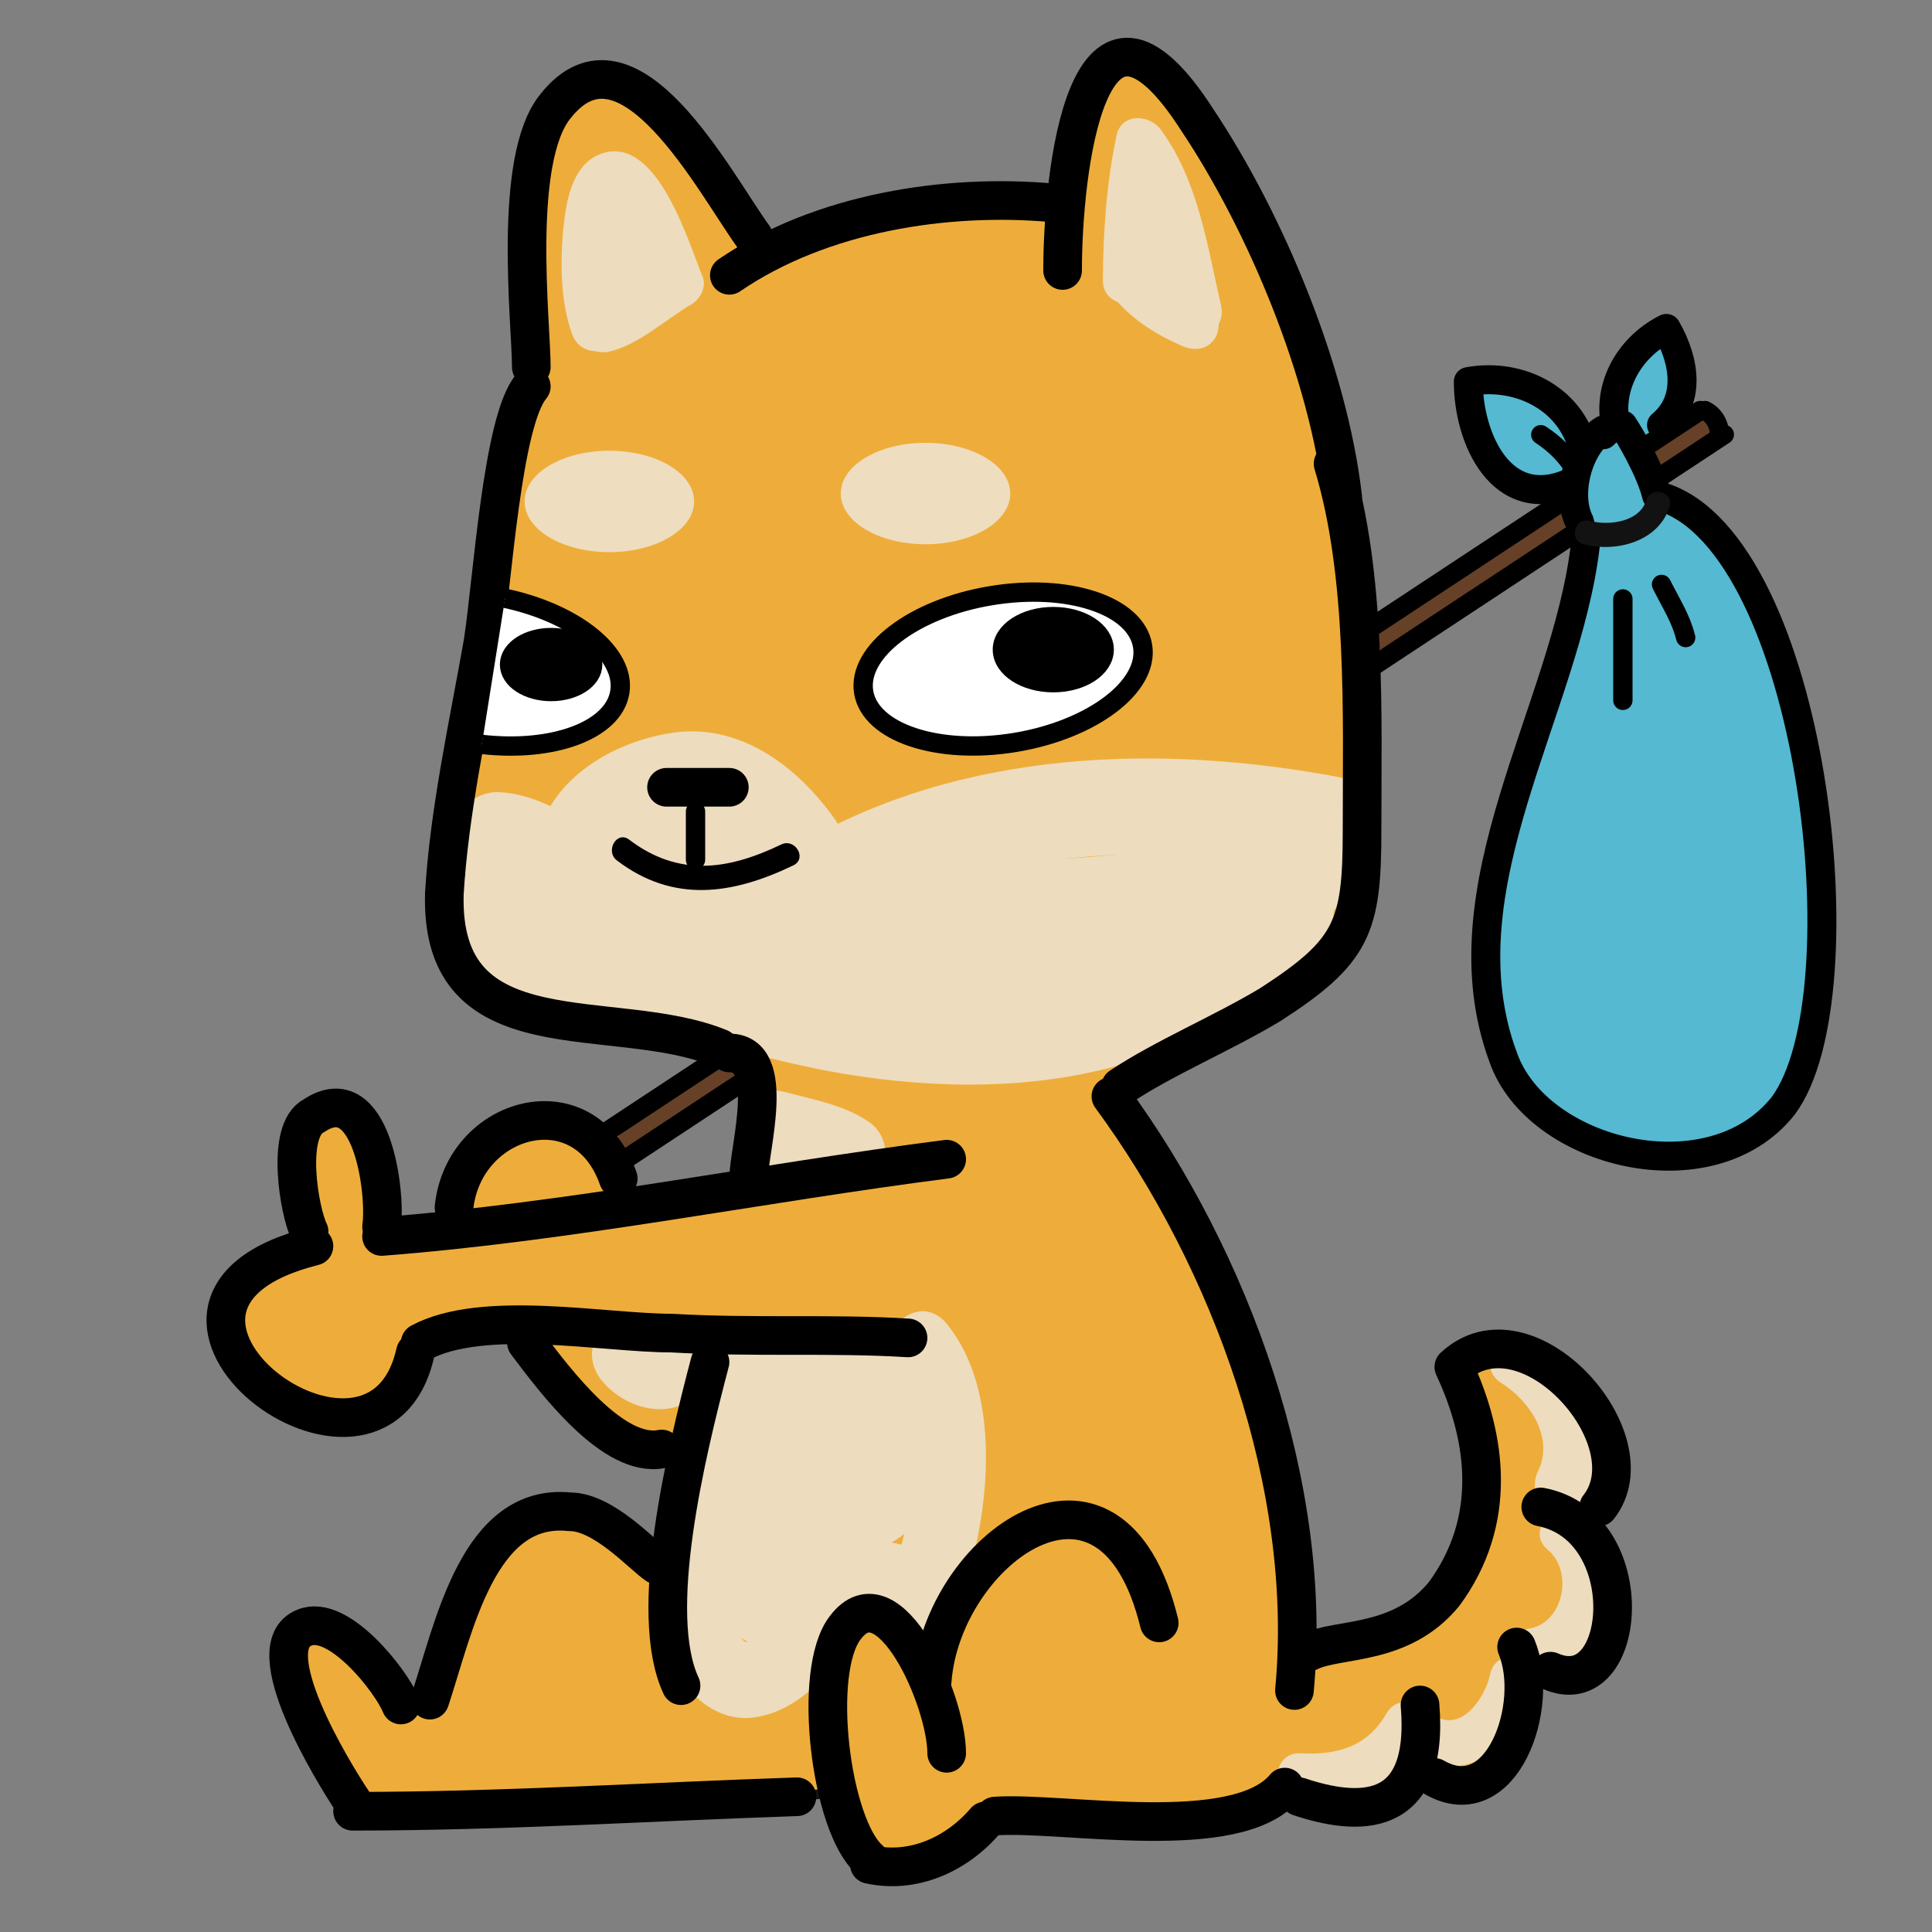 <?xml version="1.0" encoding="utf-8"?>
<!-- Generator: Adobe Illustrator 16.0.0, SVG Export Plug-In . SVG Version: 6.00 Build 0)  -->
<!DOCTYPE svg PUBLIC "-//W3C//DTD SVG 1.1//EN" "http://www.w3.org/Graphics/SVG/1.1/DTD/svg11.dtd">
<svg version="1.1" xmlns="http://www.w3.org/2000/svg" xmlns:xlink="http://www.w3.org/1999/xlink" x="0px" y="0px" width="100px"
	 height="100px" viewBox="0 0 100 100" enable-background="new 0 0 100 100" xml:space="preserve">
<rect x="0" y="0" width="100" height="100" fill="#808080" stroke="none"/>
<g id="Layer_3">
	
		<path fill="#EEAD3A" stroke="#121212" stroke-width="0.5" stroke-linecap="round" stroke-linejoin="round" stroke-miterlimit="10" d="
		M37.25,54.25c-5.5-2.25-14.5,0.5-14.25-8c0.25-4.25,1.25-8.75,2-13C25.5,30,26,21.75,27.5,20v-1c0-2.25-1-10.75,1.25-13.5
		C32.5,0.75,37,9.5,39,12.25l0.454,0.968c4.528-2.428,10.179-3.16,15.046-2.718l0.667,0.01C55.659,5.207,57.371-0.995,62,6.25
		c3.5,5.25,6.75,13,7.5,19.5L69,24c1.75,5.75,1.5,13,1.5,19c0,5-0.5,6.25-4.75,9c-2.5,1.5-5.5,2.75-7.75,4.25l-0.5,0.5
		c5.839,7.94,9.932,18.717,9.63,28.661l0.62,0.089c1.5-0.75,4.75-0.25,7-3c2.75-3.75,2.25-8,0.5-11.75C79,67.25,85.5,74.5,82.75,78
		l-0.858,1.102c2.768,2.682,1.69,8.855-1.642,7.398l-1.75-1.25c1.25,3-0.75,8.75-4.25,6.75l-0.937-0.795
		c-0.823,2.911-3.68,2.59-6.063,1.795l-0.75-0.5c-2.5,3-11.5,1.25-15,1.5L51,94.25C49.5,96,47.25,97,45,96.5v-0.25
		c-0.684-0.598-1.25-1.926-1.63-3.506L41.25,93c-7.5,0.25-15.25,0.75-23,0.75v-0.5c-1-1.5-5-8-2.5-9c1.75-0.75,4.5,2.75,5,4
		l1.5-0.25c1.25-3.75,2.5-10.25,7.25-9.75c1.75,0,3.75,2.25,4.5,2.75l0.626,0.555c0.151-2.111,0.558-4.408,1.023-6.543L34.25,75
		c-2.5,0.5-5.5-3.5-7-5.5l-0.164-0.932c-2.027-0.015-3.953,0.187-5.336,0.932L21.5,70c-2,9-17.25-2.5-5.25-5.5L16,63.75
		c-0.5-1-1.25-5.25,0.25-6c3-2,3.75,4,3.5,5.75V64c1.226-0.095,2.452-0.209,3.678-0.339L23.5,62.5C24,57.75,30.25,56,32,61
		l0.543,1.466c2.042-0.306,4.085-0.629,6.128-0.95L38.75,61c0-1.5,1.5-6.5-1-6.5L37.25,54.25z"/>
</g>
<g id="Layer_4">
	
		<ellipse class="blog_eyebrow" fill="#EEDDBF" stroke="#EEDDBF" stroke-width="0.25" stroke-miterlimit="10" cx="47.904" cy="25.545" rx="4.262" ry="2.5"/>
	
		<ellipse class="blog_eyebrow" fill="#EEDDBF" stroke="#EEDDBF" stroke-width="0.25" stroke-miterlimit="10" cx="31.54" cy="25.954" rx="4.262" ry="2.5"/>
	<g>
		<g>
			<path fill="#EDDCBE" d="M32.039,16.669c-0.402-1.065-0.407-2.274-0.424-3.398c-0.013-0.857-0.133-2.383,0.508-3.078
				c-0.528,0.572-0.798-0.226-0.233,0.551c0.307,0.423,0.551,0.894,0.791,1.356c0.486,0.939,0.876,1.924,1.28,2.9
				c0.192-0.471,0.383-0.941,0.575-1.412c-0.732,0.426-1.448,0.881-2.168,1.328c-0.44,0.272-1.083,0.786-1.534,0.879
				c-1.578,0.328-0.908,2.738,0.665,2.411c1.503-0.313,2.992-1.699,4.298-2.46c0.439-0.255,0.785-0.902,0.575-1.412
				c-0.734-1.773-2.303-7.178-5.086-6.43c-1.586,0.427-1.95,2.309-2.104,3.707c-0.198,1.782-0.195,4.02,0.446,5.721
				C30.191,18.827,32.609,18.181,32.039,16.669L32.039,16.669z"/>
		</g>
	</g>
	<g>
		<g>
			<path fill="#EDDCBE" d="M30.583,11.001c0.15,1.441,0.183,2.892,0.333,4.333c0.164,1.568,2.524,1.644,2.5,0
				c-0.018-1.185-0.189-2.368-0.544-3.5c-0.762,0.321-1.523,0.643-2.285,0.963c0.379,0.563,0.773,1.115,1.167,1.667
				c0.928,1.3,3.097,0.054,2.158-1.262c-0.394-0.552-0.788-1.104-1.167-1.667c-0.762-1.13-2.729-0.452-2.285,0.963
				c0.292,0.931,0.441,1.859,0.456,2.834c0.833,0,1.667,0,2.5,0c-0.15-1.441-0.183-2.892-0.333-4.333
				c-0.071-0.677-0.515-1.25-1.25-1.25C31.206,9.751,30.513,10.322,30.583,11.001L30.583,11.001z"/>
		</g>
	</g>
	<g>
		<g>
			<path fill="#EDDCBE" d="M59.583,14.501c0.015-2.283,0.146-4.598,0.622-6.834c-0.762,0.099-1.522,0.199-2.284,0.298
				c1.815,2.48,2.204,5.611,2.874,8.535c0.611-0.471,1.224-0.941,1.836-1.412c-0.922-0.488-1.717-1.023-2.414-1.805
				c-1.076-1.205-2.838,0.569-1.768,1.768c0.834,0.934,1.818,1.612,2.92,2.195c0.986,0.522,2.085-0.326,1.836-1.412
				c-0.717-3.131-1.181-6.475-3.126-9.131c-0.582-0.795-2.036-0.864-2.284,0.298c-0.523,2.454-0.696,4.994-0.712,7.499
				C57.072,16.114,59.572,16.113,59.583,14.501L59.583,14.501z"/>
		</g>
	</g>
	<g>
		<g>
			<path fill="#EDDCBE" d="M58.417,11.501c0,0.519,0.003,1.038,0.026,1.557c0.021,0.495,0.009,1.153,0.311,1.574
				c0.396,0.553,1.081,0.817,1.71,0.448c0.547-0.32,0.846-1.155,0.448-1.71c-0.097-0.135,0.115,0.354,0.061,0.125
				c-0.062-0.259,0.032,0.321-0.001,0c-0.022-0.225-0.03-0.451-0.038-0.677c-0.017-0.438-0.017-0.877-0.017-1.316
				C60.917,9.889,58.417,9.889,58.417,11.501L58.417,11.501z"/>
		</g>
	</g>
	<g>
		<g>
			<path fill="#EDDCBE" d="M57.783,15.552c0.922,1.066,2.139,1.804,3.419,2.362c0.624,0.273,1.336,0.19,1.71-0.448
				c0.313-0.535,0.177-1.438-0.448-1.71c-1.103-0.481-2.118-1.053-2.913-1.972C58.494,12.563,56.733,14.339,57.783,15.552
				L57.783,15.552z"/>
		</g>
	</g>
	<g>
		<g>
			<path fill="#EDDCBE" d="M32.744,44.333c0.28-0.926,2.184-1.347,3.011-1.528c1.403-0.307,2.98,1.827,3.586,2.792
				c1.71,2.723,6.038,0.215,4.317-2.523c-1.886-3.003-5.051-5.691-8.823-5.149c-2.885,0.415-6.028,2.155-6.913,5.079
				C26.987,46.098,31.813,47.41,32.744,44.333L32.744,44.333z"/>
		</g>
	</g>
	<g>
		<g>
			<path fill="#EDDCBE" d="M30.428,42.843c-1.372-0.903-2.921-1.762-4.595-1.841c-1.362-0.064-2.5,1.186-2.5,2.5
				c0,1.412,1.139,2.436,2.5,2.5c0.256,0.015,0.173,0.003-0.249-0.037c0.106,0.025,0.211,0.054,0.315,0.088
				c0.114,0.037,0.227,0.078,0.338,0.123c-0.599-0.229,0.018,0.024,0.119,0.074c0.536,0.265,1.048,0.582,1.547,0.91
				c1.14,0.75,2.759,0.231,3.42-0.897C32.042,45.041,31.564,43.59,30.428,42.843L30.428,42.843z"/>
		</g>
	</g>
	<g>
		<g>
			<path fill="#EDDCBE" d="M43.928,47.994c7.247-4.198,16.179-4.449,24.24-2.915c3.15,0.6,4.495-4.219,1.33-4.821
				c-9.398-1.789-19.64-1.478-28.093,3.419C38.617,45.292,41.133,49.613,43.928,47.994L43.928,47.994z"/>
		</g>
	</g>
	<g>
		<g>
			<path fill="#EDDCBE" d="M23.5,46.835c-0.053,0.788,0.072,1.392,0.256,2.165c0.7,2.943,4.625,1.968,4.911-0.665
				c0.064-0.555,0.12-1.11,0.167-1.667c-1.667,0-3.333,0-5,0c0.328,3.039,1.802,4.526,4.648,5.536
				c1.48,0.524,3.158,0.532,4.688,0.875c3.524,0.788,6.928,1.905,10.5,2.5c9.809,1.632,20.349,0.02,25.822-9.149
				c1.657-2.775-2.666-5.289-4.316-2.523c-4.232,7.088-11.866,7.616-19.28,6.931c-3.89-0.359-7.628-1.626-11.396-2.58
				c-0.913-0.231-5.532-0.362-5.665-1.589c-0.346-3.198-4.698-3.236-5,0c-0.047,0.557-0.103,1.112-0.167,1.667
				c1.637-0.222,3.274-0.443,4.911-0.665c-0.026-0.278-0.051-0.557-0.077-0.835C28.714,43.614,23.713,43.635,23.5,46.835
				L23.5,46.835z"/>
		</g>
	</g>
	<g>
		<g>
			<path fill="#EDDCBE" d="M64,45.335c0.004,0.597,0.045,1.194,0.013,1.791c-0.025,0.277-0.014,0.202,0.035-0.226
				c-0.035,0.206-0.229,0.589,0.087-0.096c-0.021,0.036-0.041,0.071-0.063,0.107c0.133-0.236,0.315-0.424,0.548-0.564
				c0.093-0.061,1.038-0.198,0.547-0.178c-1.361,0.055-2.5,1.096-2.5,2.5c0,1.321,1.138,2.555,2.5,2.5
				c1.789-0.072,3.027-1.016,3.635-2.675c0.357-0.976,0.206-2.14,0.198-3.158c-0.01-1.363-1.13-2.5-2.5-2.5
				C65.145,42.835,63.99,43.972,64,45.335L64,45.335z"/>
		</g>
	</g>
	<g>
		<g>
			<path fill="#EDDCBE" d="M62.002,43.757c-5.075,0.736-10.609,0.907-15.74,1.047c-2.063,0.056-4.155-0.832-6.189-1.098
				c-0.723-0.068-1.436-0.194-2.138-0.376c-1.485-0.344-1.509-1.123-0.968,0.52c-0.383,0.941-0.766,1.882-1.149,2.823
				c0.227-0.032,0.453-0.063,0.68-0.095c-0.642-1.523-1.284-3.046-1.926-4.569c-2.08,0.903-3.879,1.286-5.673,2.725
				c-1.263,1.012-0.792,3.202,0.506,3.926c3.858,2.155,9.242,2.229,13.531,2.985c6.285,1.109,11.988,0.618,18.229-0.566
				c3.165-0.602,1.821-5.42-1.33-4.822c-5.349,1.016-10.172,1.52-15.57,0.567c-3.675-0.648-9.033-0.637-12.336-2.481
				c0.169,1.309,0.337,2.618,0.506,3.926c1.168-0.937,3.25-1.33,4.661-1.942c2.809-1.219,0.63-4.976-1.926-4.569
				c-0.746,0.119-1.227,0.24-1.874,0.599c-0.941,0.521-1.491,1.785-1.149,2.823c1.159,3.516,7.451,3.451,10.283,4.1
				c3.479,0.798,6.807,0.327,10.308-0.04c3.532-0.37,7.057-0.148,10.595-0.661C66.513,48.118,65.155,43.3,62.002,43.757
				L62.002,43.757z"/>
		</g>
	</g>
	<g>
		<g>
			<path fill="#EDDCBE" d="M39.668,60.143c1.163,0.318,2.369,0.463,3.386,1.145c0.315-1.165,0.631-2.329,0.946-3.494
				c-1.233,0.015-2.45,0.198-3.665,0.401c-1.009,0.168-1.559,1.398-1.31,2.306c0.292,1.062,1.299,1.478,2.307,1.31
				c0.89-0.147,1.764-0.256,2.668-0.267c1.937-0.022,2.464-2.477,0.946-3.494c-1.298-0.87-2.805-1.118-4.281-1.521
				C38.329,55.888,37.338,59.506,39.668,60.143L39.668,60.143z"/>
		</g>
	</g>
	<g>
		<g>
			<path fill="#EDDCBE" d="M46.341,71.159c1.996,2.428,0.662,8.219-0.315,10.843c0.918-0.374,1.836-0.747,2.754-1.121
				c-1.894-1.095-3.541-1.533-5.567-0.55c-0.961,0.467-4.103,5.43-4.76,4.556c-1.199-1.593,0.022-5.275,0.461-6.931
				c0.543-2.046,1.328-4.099,2.539-5.844c1-1.442-0.638-3.089-2.118-2.754c-0.223,0.033-0.446,0.066-0.668,0.1
				c-2.444,0.098-2.385,3.545,0,3.75c1.96,0.168,3.912-0.285,5.857,0.053c0.166,0.029,0.258,2.867,0.002,3.176
				c-0.828,0.999-2.595,1.294-3.588,2.185c-1.216,1.089-2.061,2.367-2.891,3.766c1.143,0.149,2.285,0.299,3.427,0.448
				c-0.233-1.483,0.086-3.032,0.429-4.469c0.196-0.819,0.509-1.586,0.891-2.332c0.149-0.22,0.298-0.438,0.447-0.658
				c0.056-1.417-0.302-1.646-1.074-0.684c-2.229,0.865-1.26,4.493,0.997,3.615c1.658-0.645,3.671-2.07,3.523-4.142
				c-0.128-1.789-1.587-3.577-3.605-2.894c-4.725,1.603-5.912,8.19-5.225,12.559c0.265,1.68,2.669,1.728,3.427,0.448
				c0.739-1.247,1.421-2.365,2.642-3.21c0.928-0.643,2.027-0.974,2.91-1.701c1.465-1.208,1.521-2.926,1.537-4.702
				c0.056-6.383-4.832-4.789-9.708-5.208c0,1.25,0,2.5,0,3.75c0.584-0.023,1.094-0.104,1.666-0.234
				c-0.706-0.918-1.412-1.836-2.118-2.754c-2.808,4.048-4.514,10.207-3.577,15.079c0.393,2.047,2.31,3.943,4.485,3.583
				c1.386-0.229,2.398-0.968,3.399-1.92c1.432-1.359,1.769-4.345,4.366-2.843c1.119,0.646,2.335,0.004,2.754-1.121
				c1.553-4.17,2.378-10.809-0.649-14.491C47.456,66.638,44.818,69.307,46.341,71.159L46.341,71.159z"/>
		</g>
	</g>
	<g>
		<g>
			<path fill="#EDDCBE" d="M31.174,71.492c1.09,1.291,3.101,1.97,4.605,0.96c0.847-0.568,1.213-1.643,0.673-2.565
				c-0.492-0.84-1.716-1.243-2.565-0.673c-0.348,0.233,0.406-0.099,0.013,0.014c0.302-0.028,0.348-0.041,0.139-0.036
				c0.291,0.049,0.333,0.049,0.125,0c-0.192-0.066-0.167-0.056,0.075,0.033c-0.084-0.046-0.165-0.096-0.242-0.151
				c0.369,0.246-0.098-0.145-0.173-0.233c-0.66-0.781-1.975-0.677-2.651,0C30.406,69.608,30.516,70.712,31.174,71.492L31.174,71.492
				z"/>
		</g>
	</g>
	<g>
		<g>
			<path fill="#EDDCBE" d="M67.332,93.25c2.744,0.151,5.178-0.843,6.579-3.286c0.804-1.4-1.356-2.659-2.158-1.262
				c-0.979,1.706-2.543,2.151-4.421,2.048C65.721,90.661,65.729,93.162,67.332,93.25L67.332,93.25z"/>
		</g>
	</g>
	<g>
		<g>
			<path fill="#EDDCBE" d="M73.201,91.079c2.842,1.249,5.748-0.853,6.336-3.747c0.32-1.573-2.09-2.243-2.41-0.664
				c-0.217,1.066-1.319,2.844-2.664,2.253C73.002,88.278,71.729,90.432,73.201,91.079L73.201,91.079z"/>
		</g>
	</g>
	<g>
		<g>
			<path fill="#EDDCBE" d="M79.83,86.705c3.555-0.628,4.765-5.998,2.052-8.256c-1.229-1.023-3.008,0.735-1.768,1.768
				c1.334,1.11,0.827,3.765-0.948,4.078C77.58,84.575,78.254,86.983,79.83,86.705L79.83,86.705z"/>
		</g>
	</g>
	<g>
		<g>
			<path fill="#EDDCBE" d="M77.701,71.579c1.495,0.938,2.776,2.861,1.885,4.623c-0.326,0.644-0.102,1.711,0.747,1.836
				c0.281,0.042,0.552,0.126,0.833,0.167c0.577,0.086,1.086-0.053,1.411-0.574c0.51-0.817,0.777-1.664,0.671-2.631
				c-0.174-1.585-2.676-1.602-2.5,0c0.062,0.563-0.033,0.894-0.329,1.369c0.471-0.191,0.94-0.383,1.411-0.574
				c-0.281-0.042-0.552-0.126-0.833-0.167c0.249,0.611,0.498,1.224,0.747,1.836c1.534-3.03-0.06-6.336-2.781-8.043
				C77.593,68.562,76.34,70.725,77.701,71.579L77.701,71.579z"/>
		</g>
	</g>
	<g>
		<g>
			<g>
				<path class="bag_group" fill="#664127" d="M32.94,59.609c1.544-1.497,3.431-2.663,5.374-3.569c0.73-0.341,0.095-1.418-0.631-1.08
					c-2.037,0.951-4.007,2.195-5.626,3.765C31.477,59.287,32.361,60.17,32.94,59.609L32.94,59.609z"/>
			</g>
		</g>
		<g>
			<g>
				<path class="bag_group" fill="#664127" d="M71.979,33.54c3.11-2.178,6.688-3.613,9.461-6.264c0.583-0.558-0.302-1.44-0.885-0.884
					c-2.69,2.573-6.188,3.954-9.207,6.069C70.693,32.919,71.317,34.003,71.979,33.54L71.979,33.54z"/>
			</g>
		</g>
		<g>
			<g>
				<path class="bag_group" fill="#664127" d="M86.538,24.149c0.287-0.49,1.347-1.122,1.959-1.38c0.313-0.132,0.536-0.408,0.437-0.769
					c-0.081-0.296-0.454-0.569-0.769-0.437c-0.562,0.236-1.071,0.542-1.566,0.896c-0.403,0.29-0.883,0.619-1.141,1.058
					C85.05,24.215,86.131,24.844,86.538,24.149L86.538,24.149z"/>
			</g>
		</g>
	</g>
	<g>
		<g>
			<g>
				<path class="bag_group" fill="#54B9D1" d="M81.131,23.296c-0.321-0.207-0.733-0.385-0.958-0.708c-0.309-0.443-0.489-0.923-0.914-1.285
					c-0.649-0.553-1.904-0.45-2.089,0.551c-0.153,0.83-0.002,1.557,0.438,2.276c0.471-0.612,0.94-1.224,1.411-1.836
					c-0.197-0.036-0.117,0.017,0.241,0.159c0.174,0.16-0.067-0.126-0.089-0.163c-0.128-0.226-0.228-0.469-0.33-0.706
					c-0.23-0.531-0.445-1.029-0.833-1.468c-0.295,0.711-0.589,1.422-0.884,2.134c0.646,0.02,1.12,0.293,1.555,0.758
					c0.45,0.482,0.421,1.324,0.804,1.873c0.389,0.558,1.087,0.813,1.71,0.448c0.553-0.323,0.839-1.15,0.448-1.71
					c-0.19-0.273-0.259-0.662-0.375-1c-0.204-0.592-0.529-1.067-0.954-1.522c-0.821-0.88-2.007-1.309-3.188-1.346
					c-1.153-0.036-1.569,1.358-0.884,2.134c-0.194-0.22,0.037,0.083,0.061,0.125c0.071,0.128,0.13,0.263,0.19,0.396
					c0.132,0.292,0.252,0.588,0.387,0.878c0.277,0.601,0.764,1.323,1.477,1.421c1.007,0.138,2.047-0.797,1.411-1.836
					c-0.05-0.077-0.098-0.157-0.141-0.238c-0.05-0.223-0.065-0.26-0.046-0.111c-0.696,0.184-1.393,0.368-2.089,0.551
					c0.362,0.309,0.505,0.817,0.821,1.179c0.442,0.507,0.996,0.844,1.557,1.204C81.23,26.328,82.482,24.164,81.131,23.296
					L81.131,23.296z"/>
			</g>
		</g>
		<g>
			<g>
				<path class="bag_group" fill="#54B9D1" d="M84.483,18.119c-0.577,0.993-1.144,2.075-1.108,3.256c0.022,0.737,0.797,1.521,1.582,1.206
					c1.348-0.541,2.058-1.969,1.98-3.393c-0.037-0.68-0.541-1.25-1.25-1.25c-0.653,0-1.287,0.569-1.25,1.25
					c0.003,0.049-0.017,0.491,0.016,0.259c-0.024,0.172-0.074,0.34-0.127,0.505c0.045-0.141-0.124,0.227-0.158,0.28
					c0.07-0.09,0.057-0.083-0.039,0.023c0.044-0.049,0.099-0.078,0.164-0.086c0.527,0.402,1.055,0.804,1.582,1.206
					c-0.021-0.702,0.409-1.378,0.767-1.994C87.453,17.984,85.292,16.726,84.483,18.119L84.483,18.119z"/>
			</g>
		</g>
	</g>
</g>
<g id="Layer_2">
	<path fill="none" stroke="#000000" stroke-width="2" stroke-linecap="round" stroke-linejoin="round" stroke-miterlimit="10" d="
		M27.5,19c0-2.25-1-10.75,1.25-13.5C32.5,0.75,37,9.5,39,12.25"/>
	<path fill="none" stroke="#000000" stroke-width="2" stroke-linecap="round" stroke-linejoin="round" stroke-miterlimit="10" d="
		M37.75,14.25C42.5,11,49,10,54.5,10.5"/>
	<path fill="none" stroke="#000000" stroke-width="2" stroke-linecap="round" stroke-linejoin="round" stroke-miterlimit="10" d="
		M55,14c0-5,1.25-16.75,7-7.75c3.5,5.25,6.75,13,7.5,19.5"/>
	<path fill="none" stroke="#000000" stroke-width="2" stroke-linecap="round" stroke-linejoin="round" stroke-miterlimit="10" d="
		M27.5,20c-1.5,1.75-2,10-2.5,13.25c-0.75,4.25-1.75,8.75-2,13c-0.25,8.5,8.75,5.75,14.25,8"/>
	<path fill="none" stroke="#000000" stroke-width="2" stroke-linecap="round" stroke-linejoin="round" stroke-miterlimit="10" d="
		M69,24c1.75,5.75,1.5,13,1.5,19c0,5-0.5,6.25-4.75,9c-2.5,1.5-5.5,2.75-7.75,4.25"/>
	<path fill="none" stroke="#000000" stroke-width="2" stroke-linecap="round" stroke-linejoin="round" stroke-miterlimit="10" d="
		M37.75,54.5c2.5,0,1,5,1,6.5"/>
	<path fill="none" stroke="#000000" stroke-width="2" stroke-linecap="round" stroke-linejoin="round" stroke-miterlimit="10" d="
		M49,60c-9.75,1.25-19.5,3.25-29.25,4"/>
	<path fill="none" stroke="#000000" stroke-width="2" stroke-linecap="round" stroke-linejoin="round" stroke-miterlimit="10" d="
		M19.75,63.5c0.25-1.75-0.5-7.75-3.5-5.75c-1.5,0.75-0.75,5-0.25,6"/>
	<path fill="none" stroke="#000000" stroke-width="2" stroke-linecap="round" stroke-linejoin="round" stroke-miterlimit="10" d="
		M16.25,64.5c-12,3,3.25,14.5,5.25,5.5"/>
	<path fill="none" stroke="#000000" stroke-width="2" stroke-linecap="round" stroke-linejoin="round" stroke-miterlimit="10" d="
		M21.75,69.5c3.25-1.75,9.5-0.5,13-0.5C39,69.25,43,69,47,69.25"/>
	<path fill="none" stroke="#000000" stroke-width="2" stroke-linecap="round" stroke-linejoin="round" stroke-miterlimit="10" d="
		M57.5,56.75C63.75,65.25,68,77,67,87.5"/>
	<path fill="none" stroke="#000000" stroke-width="2" stroke-linecap="round" stroke-linejoin="round" stroke-miterlimit="10" d="
		M36.75,70.5c-1.25,4.75-3.25,13-1.5,16.75"/>
	<path fill="none" stroke="#000000" stroke-width="2" stroke-linecap="round" stroke-linejoin="round" stroke-miterlimit="10" d="
		M34,81"/>
	<path fill="none" stroke="#000000" stroke-width="2" stroke-linecap="round" stroke-linejoin="round" stroke-miterlimit="10" d="
		M34,81c-0.75-0.5-2.75-2.75-4.5-2.75c-4.75-0.5-6,6-7.25,9.75"/>
	<path fill="none" stroke="#000000" stroke-width="2" stroke-linecap="round" stroke-linejoin="round" stroke-miterlimit="10" d="
		M20.75,88.25c-0.5-1.25-3.25-4.75-5-4c-2.5,1,1.5,7.5,2.5,9"/>
	<path fill="none" stroke="#000000" stroke-width="2" stroke-linecap="round" stroke-linejoin="round" stroke-miterlimit="10" d="
		M18.25,93.75c7.75,0,15.5-0.5,23-0.75"/>
	<path fill="none" stroke="#000000" stroke-width="2" stroke-linecap="round" stroke-linejoin="round" stroke-miterlimit="10" d="
		M60,84c-2.5-10.25-11.25-3.75-11.75,3"/>
	<path fill="none" stroke="#000000" stroke-width="2" stroke-linecap="round" stroke-linejoin="round" stroke-miterlimit="10" d="
		M49,90.75c0-2.75-3-9.5-5.25-6.5C42,86.5,43,94.5,45,96.25"/>
	<path fill="none" stroke="#000000" stroke-width="2" stroke-linecap="round" stroke-linejoin="round" stroke-miterlimit="10" d="
		M45,96.5c2.25,0.5,4.5-0.5,6-2.25"/>
	<path fill="none" stroke="#000000" stroke-width="2" stroke-linecap="round" stroke-linejoin="round" stroke-miterlimit="10" d="
		M51.5,94c3.5-0.25,12.5,1.5,15-1.5"/>
	<path fill="none" stroke="#000000" stroke-width="2" stroke-linecap="round" stroke-linejoin="round" stroke-miterlimit="10" d="
		M67.75,85.5c1.5-0.75,4.75-0.25,7-3c2.75-3.75,2.25-8,0.5-11.75C79,67.25,85.5,74.5,82.75,78"/>
	<path fill="none" stroke="#000000" stroke-width="2" stroke-linecap="round" stroke-linejoin="round" stroke-miterlimit="10" d="
		M79.75,78c5.25,1,4.5,10.25,0.5,8.5"/>
	<path fill="none" stroke="#000000" stroke-width="2" stroke-linecap="round" stroke-linejoin="round" stroke-miterlimit="10" d="
		M78.5,85.25c1.25,3-0.75,8.75-4.25,6.75"/>
	<path fill="none" stroke="#000000" stroke-width="2" stroke-linecap="round" stroke-linejoin="round" stroke-miterlimit="10" d="
		M73.5,88.25c0.5,6-3.25,5.75-6.25,4.75"/>
	<path fill="none" stroke="#000000" stroke-width="2" stroke-linecap="round" stroke-linejoin="round" stroke-miterlimit="10" d="
		M23.5,62.5C24,57.75,30.25,56,32,61"/>
	<path fill="none" stroke="#000000" stroke-width="2" stroke-linecap="round" stroke-linejoin="round" stroke-miterlimit="10" d="
		M27.25,69.5c1.5,2,4.5,6,7,5.5"/>
	
		<line class="bag_group" fill="none" stroke="#000000" stroke-linecap="round" stroke-linejoin="round" stroke-miterlimit="10" x1="84.954" y1="23.259" x2="88" y2="21.25"/>
	<g>
		
			<line class="bag_group" fill="none" stroke="#000000" stroke-linecap="round" stroke-linejoin="round" stroke-miterlimit="10" x1="70.378" y1="32.872" x2="81.451" y2="25.569"/>
		
			<line class="bag_group" fill="none" stroke="#000000" stroke-linecap="round" stroke-linejoin="round" stroke-miterlimit="10" x1="30.75" y1="59.007" x2="37.699" y2="54.425"/>
		
			<line class="bag_group" fill="none" stroke="#000000" stroke-linecap="round" stroke-linejoin="round" stroke-miterlimit="10" x1="85.657" y1="24.86" x2="89.25" y2="22.49"/>
		
			<line class="bag_group" fill="none" stroke="#000000" stroke-linecap="round" stroke-linejoin="round" stroke-miterlimit="10" x1="70.462" y1="34.881" x2="82" y2="27.271"/>
		
			<line class="bag_group" fill="none" stroke="#000000" stroke-linecap="round" stroke-linejoin="round" stroke-miterlimit="10" x1="32" y1="60.247" x2="39.054" y2="55.595"/>
		<path class="bag_group" fill="none" stroke="#000000" stroke-linecap="round" stroke-linejoin="round" stroke-miterlimit="10" d="M88.25,21.25
			C88.75,21.5,89,22,89,22.5"/>
		
			<path class="bag_group" fill="none" stroke="#000000" stroke-width="1.5" stroke-linecap="round" stroke-linejoin="round" stroke-miterlimit="10" d="
			M83.75,22.5c-0.75-2.25,0.5-4.5,2.5-5.5c1,1.75,1.25,3.75-0.25,5"/>
		
			<path class="bag_group" fill="none" stroke="#000000" stroke-width="1.5" stroke-linecap="round" stroke-linejoin="round" stroke-miterlimit="10" d="
			M82,23.5c-0.5-2.75-3.25-4.25-6-3.75c0,3,1.75,6.75,5.25,5.25"/>
		<path class="bag_group" fill="none" stroke="#000000" stroke-linecap="round" stroke-linejoin="round" stroke-miterlimit="10" d="M81.5,24.25
			c-0.5-0.75-1-1.25-1.75-1.75"/>
		
			<path class="bag_group" id="bag" fill="#54B9D1" stroke="#000000" stroke-width="1.5" stroke-linecap="round" stroke-linejoin="round" stroke-miterlimit="10" d="
			M82.056,28.228c-1,8.5-7.5,17.75-4.25,26.5c1.75,5,10.75,7.25,14.5,2.5c4.25-5.75,1.5-29-6.25-31.5l-0.306-0.067
			C85.437,24.362,84.372,22.558,84,22c-0.5,0-0.75,0.25-1,0.5v-0.25C81.75,23,81,25.5,81.75,27L82.056,28.228z"/>
		<path class="bag_group" fill="none" stroke="#000000" stroke-linecap="round" stroke-linejoin="round" stroke-miterlimit="10" d="M84,31
			c0,1.25,0,4.75,0,5.25"/>
		<path class="bag_group" fill="none" stroke="#000000" stroke-linecap="round" stroke-linejoin="round" stroke-miterlimit="10" d="M86,30.25
			c0.5,1,1,1.75,1.25,2.75"/>
	</g>
	<path fill="none" stroke="#000000" stroke-width="2" stroke-linecap="round" stroke-linejoin="round" stroke-miterlimit="10" d="
		M34.5,40.75c1,0,2.25,0,3.25,0"/>
	<path fill="none" stroke="#000000" stroke-linecap="round" stroke-linejoin="round" stroke-miterlimit="10" d="M36,42
		c0,0.75,0,1.75,0,2.5"/>
	<g>
		<g>
			<path d="M31.935,44.54c2.924,2.223,5.988,1.765,9.131,0.25c0.726-0.35,0.092-1.428-0.631-1.079
				c-2.753,1.327-5.313,1.693-7.869-0.25C31.923,42.972,31.302,44.059,31.935,44.54L31.935,44.54z"/>
		</g>
	</g>
	
		<ellipse id="eye" transform="matrix(0.987 -0.164 0.164 0.987 -4.967 8.953)" fill="#FFFFFF" stroke="#000000" stroke-miterlimit="10" cx="51.883" cy="34.636" rx="7.313" ry="3.847"/>
	<path id="eye_2_" fill="#FFFFFF" stroke="#000000" stroke-miterlimit="10" d="M24.941,38.53c3.686,0.42,6.812-0.727,7.139-2.697
		c0.329-1.98-2.286-4.084-5.937-4.866"/>
	
		<ellipse id="iris_1_" stroke="#000000" stroke-linecap="round" stroke-linejoin="round" stroke-miterlimit="10" cx="54.518" cy="33.625" rx="2.635" ry="1.711"/>
	
		<ellipse id="iris" stroke="#000000" stroke-linecap="round" stroke-linejoin="round" stroke-miterlimit="10" cx="28.525" cy="34.397" rx="2.152" ry="1.397"/>
	<g>
		<g>
			<path class="bag_group" fill="#121212" d="M81.959,28.165c1.679,0.451,3.889-0.125,4.456-1.937c0.242-0.771-0.965-1.099-1.205-0.332
				c-0.354,1.129-1.936,1.327-2.919,1.063C81.512,26.75,81.181,27.957,81.959,28.165L81.959,28.165z"/>
		</g>
	</g>
</g>
</svg>